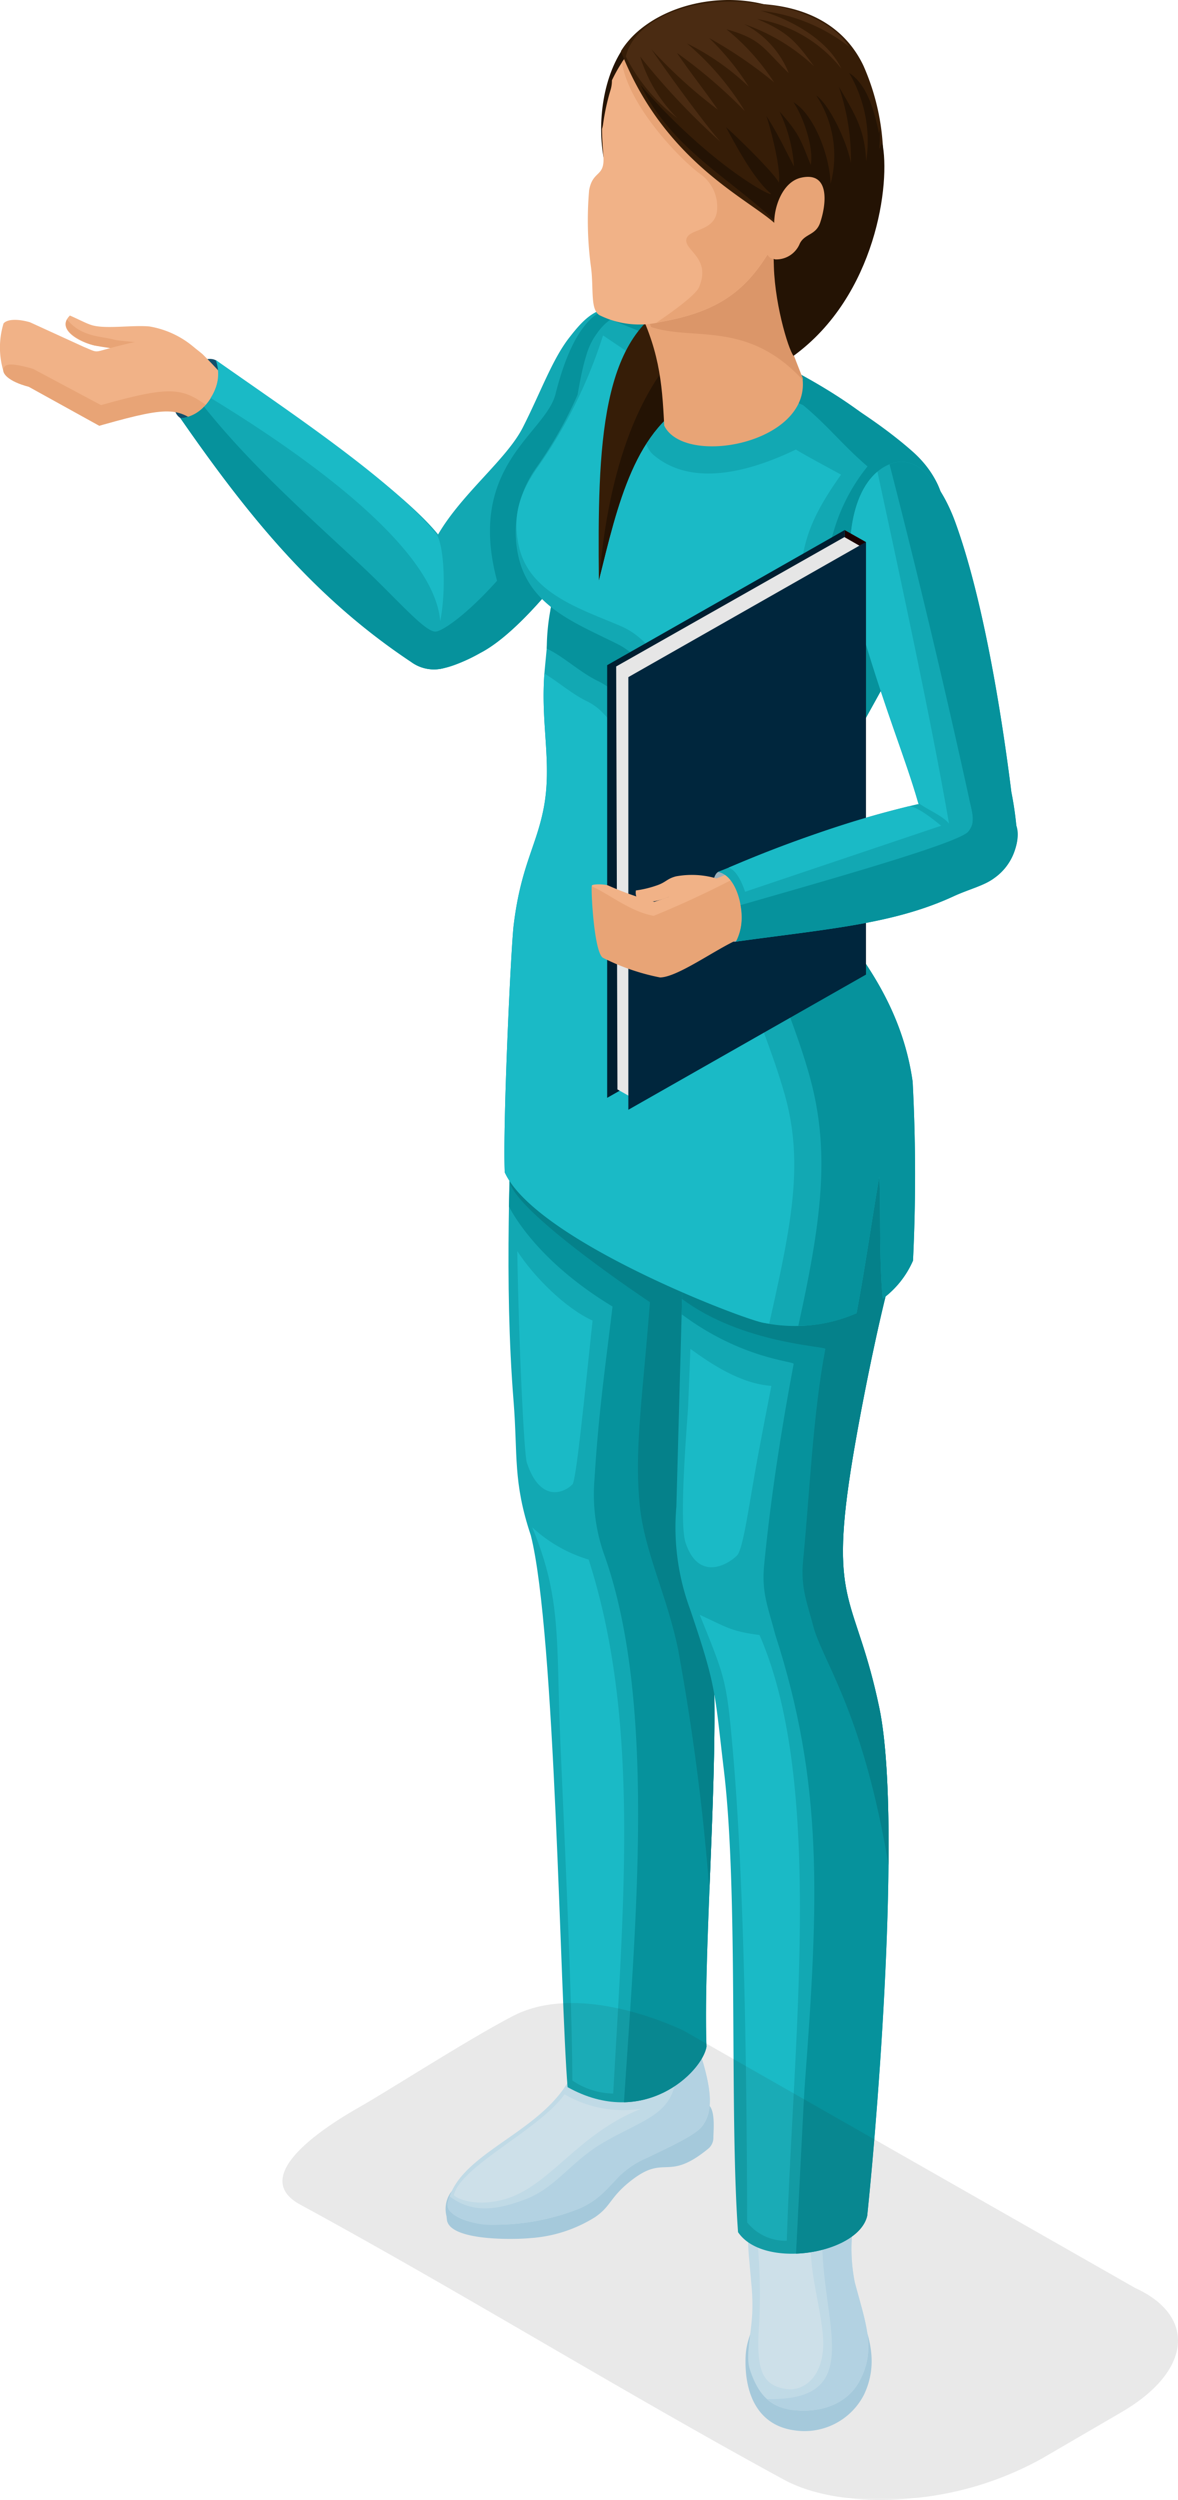 <svg xmlns="http://www.w3.org/2000/svg" width="117.875" height="249.971" viewBox="0 0 117.875 249.971">
  <g id="Group_5406" data-name="Group 5406" transform="translate(-475.906 -4563.628)">
    <g id="Group_5405" data-name="Group 5405">
      <g id="Group_5390" data-name="Group 5390">
        <g id="Group_5388" data-name="Group 5388">
          <g id="Group_5387" data-name="Group 5387">
            <path id="Path_10359" data-name="Path 10359" d="M482.9,4595.18c-1.5,1.5,1.306,2.726,2.169,2.911,1.36.4,3.452.005,3.8,1.011.386,1.129,7.226.009,7.167-.067a9.219,9.219,0,0,0-5.179-2.763c-1.767-.161-4.506.306-5.87-.163C484.39,4595.9,483.839,4595.59,482.9,4595.18Z" fill="#f1b287" fill-rule="evenodd"/>
            <path id="Path_10360" data-name="Path 10360" d="M482.606,4595.564c-.74,1.338,1.981,2.449,2.769,2.618,2,.37,1.837.158,3,.858.505.3,2.765-.036,2.036-.993-.178-.236-2.585-.28-3.136-.47C486.026,4597.241,484.036,4597.339,482.606,4595.564Z" fill="#e8a476" fill-rule="evenodd"/>
          </g>
          <path id="Path_10361" data-name="Path 10361" d="M497.722,4599.815c-.049-.033-.168-.137-.22-.164-.826-.423-2.12.18-3.028,1.377-1.089,1.429-1.668,3.585-.563,4.376C495.343,4606.43,499.207,4602.383,497.722,4599.815Z" fill="#124f6b" fill-rule="evenodd"/>
          <path id="Path_10362" data-name="Path 10362" d="M500.289,4603.708a46.166,46.166,0,0,0-4.114-4.663c-2.25-1.9-3.532-2.15-9.416-.562-1.444.39-1.07.411-2.46-.165l-5.4-2.468c-1.361-.387-2.315-.273-2.639.124a8.251,8.251,0,0,0-.033,4.7c.223.55.21.08.8.232l7.9,3.732a1.831,1.831,0,0,0,1.635.172c3.983-1.17,6.558-2.227,10.157.483.623.47,1.354,1.175,2.333,1.835Z" fill="#f1b287" fill-rule="evenodd"/>
          <path id="Path_10363" data-name="Path 10363" d="M499.773,4606.5c-.882-.594-1.616-1.146-2.241-1.619-3.221-2.426-3.849-2.9-11.521-.744l-6.8-3.626c-1.361-.387-2.518-.627-2.843-.23-.512.629.424,1.51,2.416,2.026l7.055,3.9.348-.1c7.077-2,7.556-1.644,10.172.326.622.469,1.353,1.02,2.332,1.678Z" fill="#e8a476" fill-rule="evenodd"/>
        </g>
        <g id="Group_5389" data-name="Group 5389">
          <path id="Path_10364" data-name="Path 10364" d="M516.065,4628.533a4.51,4.51,0,0,0,2.587,1.955c1.665.355,3.716-.737,5.341-1.582,5.052-2.624,13.646-13.633,22.351-30.65-.913-.163-7.243-3.422-7.972-3.639-2.628-.783-4.186,1.084-5.5,2.767-1.707,2.185-2.852,5.45-4.652,8.989-1.615,3.179-6.061,6.573-8.463,10.672Z" fill="#12a8b3" fill-rule="evenodd"/>
          <path id="Path_10365" data-name="Path 10365" d="M497.492,4599.636c1.011,1.7-.672,5.65-3.53,5.814,6.79,9.774,13.362,17.906,23.082,24.37a3.854,3.854,0,0,0,2.85.706c1.615-.232,3.033-1.965,4.417-3.391l-4.333-9.76C516.574,4612.87,505.289,4605.109,497.492,4599.636Z" fill="#12a8b3" fill-rule="evenodd"/>
          <path id="Path_10366" data-name="Path 10366" d="M496.325,4604.295a3.6,3.6,0,0,1-2.363,1.155c6.79,9.774,13.362,17.906,23.082,24.37a3.854,3.854,0,0,0,2.85.706,2.371,2.371,0,0,0,.237-.044,14.62,14.62,0,0,0,3.862-1.576c5.052-2.624,13.646-13.633,22.351-30.65-.913-.163-6.917-3.79-7.668-3.913-3.583-.586-5.769,3.1-7.187,8.7-1.005,3.963-8.931,7.151-5.846,18.66-3.107,3.471-5.583,5.138-6.216,5.083-1.163-.1-3.928-3.41-7.576-6.8C506.291,4614.812,500.934,4610.05,496.325,4604.295Z" fill="#06929c" fill-rule="evenodd"/>
          <path id="Path_10367" data-name="Path 10367" d="M497.5,4599.636a4.2,4.2,0,0,1-.518,3.785c7.458,4.549,22.358,14.408,22.972,22.327.625-3.08.39-7.841-.442-8.791C515.082,4611.566,504.483,4604.537,497.5,4599.636Z" fill="#1abac6" fill-rule="evenodd"/>
        </g>
      </g>
      <g id="Group_5391" data-name="Group 5391">
        <path id="Path_10368" data-name="Path 10368" d="M547.29,4777.314a1.43,1.43,0,0,1-.544,1.2c-4.025,3.272-4.244.56-7.518,3.035-2.313,1.748-2.111,2.654-3.783,3.786a13.915,13.915,0,0,1-6.469,2.093c-1.572.156-8.012.309-8.349-1.8l-.042-.394a2.887,2.887,0,0,1,.37-2.287c1.627-2.31,7.064-3.7,7.852-4.111,2.485-1.256,14.973-8.231,18.1-4.635C547.456,4774.836,547.316,4776.5,547.29,4777.314Z" fill="#b4dcf0" fill-rule="evenodd"/>
        <path id="Path_10369" data-name="Path 10369" d="M545.107,4763.47a14.856,14.856,0,0,0-.16,2.757c.081.85.949,2.34,1.383,3.907.872,3.134.8,4.889-.191,6.142-.717.9-3.294,2.059-5.47,3.119a9.149,9.149,0,0,0-2.741,1.784c-1.395,1.443-2.129,2.442-4.034,3.29a22.864,22.864,0,0,1-8.316,1.622c-2.35.032-3.945-.635-4.534-1.254a.976.976,0,0,1-.358-.791c1.145-6.314,13.586-7.666,13.336-17.28C537.458,4768.488,543.222,4766.6,545.107,4763.47Z" fill="#d2eefc" fill-rule="evenodd"/>
        <path id="Path_10370" data-name="Path 10370" d="M545.1,4763.535a14.3,14.3,0,0,0-.153,2.692c.081.85.949,2.34,1.383,3.907.872,3.134.8,4.889-.191,6.142-.717.9-3.294,2.059-5.47,3.119a9.149,9.149,0,0,0-2.741,1.784c-1.395,1.443-2.129,2.442-4.034,3.29a22.864,22.864,0,0,1-8.316,1.622,7.373,7.373,0,0,1-4.247-1,3.8,3.8,0,0,1-.387-.33c-.484-.509-.14-1.286-.029-1.492,2.239,1.666,4.6,1.408,7.588.272,3.014-1.145,4.621-3.848,7.8-5.68s5.557-2.481,6.65-4.476.56-4.247.615-8.183A7.487,7.487,0,0,0,545.1,4763.535Z" fill="#c3e6f7" fill-rule="evenodd"/>
        <path id="Path_10371" data-name="Path 10371" d="M532.4,4773.05a11.676,11.676,0,0,0,7.68,1.444c-6.359,2.463-9.191,7.814-13.731,9.065-3.106.855-5.076-.256-5.022-.464C522.079,4780.18,529.881,4776.586,532.4,4773.05Z" fill="#e0f5ff" fill-rule="evenodd"/>
      </g>
      <g id="Group_5392" data-name="Group 5392">
        <path id="Path_10372" data-name="Path 10372" d="M552.339,4791.523a6.368,6.368,0,0,1-.314,2.854c-.557,1.706-1.435,2.991-1.511,4.907-.145,3.748,1.245,6.833,4.8,7.355a6.69,6.69,0,0,0,7.029-3.518c1.71-3.549.425-7.07-1.971-11.244-.865-1.509-.047-4.89-1.522-4.051Z" fill="#b4dcf0" fill-rule="evenodd"/>
        <path id="Path_10373" data-name="Path 10373" d="M550.844,4785.144a25.425,25.425,0,0,0-.018,3.912l.267,3.01a20.491,20.491,0,0,1,.082,2.925c-.122,2.265-.671,4.214-.239,5.555,1.022,3.171,2.608,3.945,4.769,4.117,1.889.149,4.9-.333,6.3-3.113,1.56-3.078.51-5.639-.569-9.709a17.155,17.155,0,0,1-.283-4.576l.048-4.389-.09.034c-.057-1.051-.182-1.88-.3-2.941-3.18,2.838-8.1,2.309-9.6.3a41.876,41.876,0,0,0-.425,4.831Z" fill="#d2eefc" fill-rule="evenodd"/>
        <path id="Path_10374" data-name="Path 10374" d="M552.649,4803.524a4.872,4.872,0,0,0,3.056,1.139c1.889.149,4.9-.333,6.3-3.113,1.56-3.078.51-5.639-.569-9.709a17.155,17.155,0,0,1-.283-4.576l.048-4.389c-.052-1.454-.224-2.3-.454-2.229s-1.624.938-2.3,1.242c-.138.507-.273,5.74-.257,6.448C558.393,4796.509,562.34,4803.728,552.649,4803.524Z" fill="#c3e6f7" fill-rule="evenodd"/>
        <path id="Path_10375" data-name="Path 10375" d="M557.063,4787.253a12.916,12.916,0,0,1-5.52-.944,56.741,56.741,0,0,1,.327,9.625c-.319,4.5.183,6.208,2.7,6.584,1.935.289,4.043-1.5,3.67-5.447C557.925,4793.755,556.837,4790.769,557.063,4787.253Z" fill="#e0f5ff" fill-rule="evenodd"/>
      </g>
      <path id="Path_10376" data-name="Path 10376" d="M545.57,4659.788c1.5,5.745,6.8,5.923,4.749,15.493-2.043,9.543-7.035,28.258-6.345,37.069.466,5.98,2.122,6.772,3.064,14.566,1.143,9.455-.809,30.955-.437,41.376-.426,2.532-6.289,8.284-13.9,4.042-.757-9.14-1.222-45.392-3.674-55.153-1.81-5.4-1.3-8.032-1.73-13.418-.973-12.182-.283-23.992-.119-34.97.41-4.247.094-9.474.7-13.178Z" fill="#12a8b3" fill-rule="evenodd"/>
      <path id="Path_10377" data-name="Path 10377" d="M545.57,4659.788c1.5,5.745,6.8,5.923,4.749,15.493-2.043,9.543-7.035,28.258-6.345,37.069.466,5.98,2.122,6.772,3.064,14.566,1.143,9.455-.809,30.955-.437,41.376-.312,1.856-3.551,5.446-8.258,5.554,1.182-18.037,3.278-40.335-2.071-55.024a18.054,18.054,0,0,1-.882-7.236c.417-6.813,1.1-11.353,1.808-17.311-6.184-3.734-9.2-7.791-10.362-9.988.042-1.687.317-13.843.342-15.494.41-4.247.094-9.474.7-13.178Z" fill="#06929c" fill-rule="evenodd"/>
      <path id="Path_10378" data-name="Path 10378" d="M547.164,4689.191c-1.875,8.5-3.616,17.718-3.19,23.159.466,5.98,2.122,6.772,3.064,14.566.7,5.82.234,16.205-.144,25.759a232.332,232.332,0,0,0-3.14-24.132c-1.118-5.4-3.348-9.732-3.821-14.3-.583-5.637.293-11.053,1.008-20.405-5.284-3.544-13.79-9.79-14.053-12.145Z" fill="#05818a" fill-rule="evenodd"/>
      <path id="Path_10379" data-name="Path 10379" d="M557.2,4653.866c1.546,4.813,6.417,7.6,8.666,16.224,1.417,5.439,1.617,11.418-1.215,22.643-1.3,5.147-2.9,13.3-3.616,17.909-2.129,13.653.519,12.6,2.854,23.748,2.16,10.319.068,38.553-1.205,50.8-.857,3.841-10.378,5.416-12.927,1.644-.878-12.152.06-33.839-1.413-46.16-.944-7.9-.723-8.3-3.383-16.121a23.639,23.639,0,0,1-1.376-10.256l.975-35.449c-5.808-6-12.233-12.15-17.024-19.493l.347-3.743Z" fill="#12a8b3" fill-rule="evenodd"/>
      <path id="Path_10380" data-name="Path 10380" d="M557.2,4653.866c1.546,4.813,6.417,7.6,8.666,16.224,1.417,5.439,1.617,11.418-1.215,22.643-1.3,5.147-2.9,13.3-3.616,17.909-2.129,13.653.519,12.6,2.854,23.748,2.16,10.319.068,38.553-1.205,50.8-.494,2.215-3.868,3.676-7.124,3.793.3-5.811.772-15.515.881-16.955,1.4-18.521,1.851-30.072-2.957-44.937-.711-2.735-1.39-4.16-1.114-6.989.663-6.757,1.691-13.4,2.952-20.089.051-.273-5.2-.477-11.211-4.966l.449-16.2c-5.808-6-12.233-12.15-17.024-19.493l.347-3.743Z" fill="#06929c" fill-rule="evenodd"/>
      <path id="Path_10381" data-name="Path 10381" d="M557.2,4653.866c1.546,4.813,6.417,7.6,8.666,16.224,1.417,5.439,1.617,11.418-1.215,22.643-.356,1.412-.735,3.05-1.113,4.779-1,4.574-1.983,9.787-2.5,13.13-2.129,13.653.519,12.6,2.854,23.748.748,3.573.985,9.295.925,15.757-2.48-14.81-6.254-19.9-7.43-23.539-.712-2.737-1.391-4.162-1.114-6.989.662-6.759.96-14.421,2.22-21.106.052-.273-8.335-.512-14.348-5l.418-14.659c-5.808-6-12.233-12.15-17.024-19.493l.347-3.743Z" fill="#05818a" fill-rule="evenodd"/>
      <path id="Path_10382" data-name="Path 10382" d="M553.093,4702.21c-.444,2.253-.893,4.587-1.31,6.812-.9,4.815-1.486,9.519-2.133,10.156-1.045,1.027-3.894,2.521-5.149-1.3-.7-2.122.228-12.792.259-13.534.076-1.889.153-3.884.23-5.832C547.016,4699.982,549.994,4702,553.093,4702.21Z" fill="#1abac6" fill-rule="evenodd"/>
      <path id="Path_10383" data-name="Path 10383" d="M545.926,4725.106c2.643,1.2,3.094,1.65,5.979,2.016,6.483,14.844,3.381,40.241,2.73,60.574a4.933,4.933,0,0,1-3.965-1.837c-.043-13.878-.237-33.332-1.413-46.926C548.611,4731.488,548.461,4731.411,545.926,4725.106Z" fill="#1abac6" fill-rule="evenodd"/>
      <path id="Path_10384" data-name="Path 10384" d="M535.2,4695.681c-.833,7.849-1.643,16.015-2.013,16.38-1.044,1.027-3.311,1.643-4.564-2.176-.276-.842-.808-11.709-.955-21.154C529.287,4691.249,532.48,4694.455,535.2,4695.681Z" fill="#1abac6" fill-rule="evenodd"/>
      <path id="Path_10385" data-name="Path 10385" d="M529.157,4716.348a14.4,14.4,0,0,0,5.654,3.233c5.021,15.657,3.593,33.223,2.454,53.394a7.457,7.457,0,0,1-4.087-1.308c-.027-8.806-.9-26.631-1.231-34.632C531.563,4727.636,532.085,4723.36,529.157,4716.348Z" fill="#1abac6" fill-rule="evenodd"/>
      <path id="Path_10386" data-name="Path 10386" d="M560.527,4639.186c-2.759,5.475-3.107,11.626-2.157,14.583.864,2.692,7.467,8.152,8.859,18.017a177.733,177.733,0,0,1,.036,17.9,9.4,9.4,0,0,1-3.032,3.807c-.375-4.069-.189-8.9-.338-12.217-.806,4.711-1.433,9.19-2.28,13.667a15.537,15.537,0,0,1-9.32.958c-2.155-.382-22.789-8.26-25.884-15.043-.206-4.943.627-22.511.892-24.7.706-5.829,2.234-7.848,2.98-11.584.939-4.7-.374-8.662.141-14.1.137-1.457.28-2.929.427-4.4.5-4.972,1.044-9.931,1.6-14.277.726-5.6,1.4-10.377,2.121-12.628a6.791,6.791,0,0,1,1.089-2.233c1.483-2.119,4.145-3.192,8.781-1.247,6.424,2.695,16.035,6.8,21.442,12.553,2.479,1.507,4.289,3.3,4.513,6.554C570.9,4622.1,563.715,4632.861,560.527,4639.186Z" fill="#12a8b3" fill-rule="evenodd"/>
      <path id="Path_10387" data-name="Path 10387" d="M552.877,4695.99c-.193-.028-.387-.061-.582-.094-2.155-.382-22.789-8.26-25.884-15.043-.206-4.943.627-22.511.892-24.7.706-5.829,2.234-7.848,2.98-11.584.909-4.555-.292-8.411.1-13.59,1.371.826,2.75,2.044,4.283,2.788,2.928,1.422,2.857,4.677,8.584,6.82,1.811.676,3.939,1.311,4.712,2.162a6.207,6.207,0,0,1,1.815,4.736c-.265,5.045-1.2,8.866.913,14.911,1.169,3.348,2.66,6.862,3.755,10.745C556.4,4680.1,555.013,4686.424,552.877,4695.99Z" fill="#1abac6" fill-rule="evenodd"/>
      <path id="Path_10388" data-name="Path 10388" d="M560.527,4639.186c-2.759,5.475-3.107,11.626-2.157,14.583.864,2.692,7.467,8.152,8.859,18.017a177.733,177.733,0,0,1,.036,17.9,9.4,9.4,0,0,1-3.032,3.807c-.375-4.069-.189-8.9-.338-12.217-.806,4.711-1.433,9.19-2.28,13.667a14.354,14.354,0,0,1-5.827,1.257c2.4-10.856,3.2-17.611,1.091-25.1-1.094-3.882-2.586-7.4-3.755-10.746-2.11-6.044-1.178-9.866-.912-14.911a6.211,6.211,0,0,0-1.815-4.737c-.775-.848-2.9-1.484-4.712-2.161-5.727-2.142-7.023-5.4-9.949-6.819-1.843-.894-3.465-2.475-5.118-3.235a21.429,21.429,0,0,1,.449-4.288c.86-4.381,2.6-8.468,3.986-12.595l23.288,8.958a24.005,24.005,0,0,1,6.726-12.8c1.522.853-9.749-5.994-20.644-12.087l.024.011c6.424,2.695,16.035,6.8,21.442,12.553,2.479,1.507,4.289,3.3,4.513,6.554C570.9,4622.1,563.715,4632.861,560.527,4639.186Z" fill="#06929c" fill-rule="evenodd"/>
      <path id="Path_10389" data-name="Path 10389" d="M537.828,4628.1c2.208,1.123,4.369,4.416,7.857,6.325a8.628,8.628,0,0,0,10.731-2.1,20.039,20.039,0,0,0,1.206-5.54c.318-7.1,1.3-10.913,5.332-16.625-2.523-1.38-5.094-2.846-6.492-4.358l-15.951-8.695-5.084,1.343a41.525,41.525,0,0,1-5.836,11.914,11.1,11.1,0,0,0-1.788,9C528.976,4624.4,533.812,4626.055,537.828,4628.1Z" fill="#12a8b3" fill-rule="evenodd"/>
      <path id="Path_10390" data-name="Path 10390" d="M559.155,4617.389c1.77.89,6.121,10.219,7.772,7.909,3.741-5.235,5.693-11.766.252-16.559-5.822-5.127-15.272-9.933-22.779-13.082-3.492-1.465-5.864-1.216-7.455-.1l2.8,1.13,16.527,7.457c2.47,2.047,3.968,4.014,6.442,6.125A18.583,18.583,0,0,0,559.155,4617.389Z" fill="#06929c" fill-rule="evenodd"/>
      <path id="Path_10391" data-name="Path 10391" d="M538.065,4626.255c2.975,1.292,3.593,3.879,6.848,5.663,2.163,1.183,6.393,2.415,9.656-1.472a18.742,18.742,0,0,0,1.125-5.173c.3-6.629.607-8.85,4.37-14.183-1.022-.559-3.574-1.925-4.519-2.51-5.572,2.677-10.821,3.474-14.279.512-1.421-1.218-1.685-5.825-.27-8.728l-4.748-3.195a48.059,48.059,0,0,1-6.668,13.356c-1.7,2.483-2.438,4.781-1.731,7.823C528.945,4623.048,534.205,4624.58,538.065,4626.255Z" fill="#1abac6" fill-rule="evenodd"/>
      <g id="Group_5395" data-name="Group 5395">
        <path id="Path_10392" data-name="Path 10392" d="M571.455,4615.741c2.8,7.612,4.674,19.231,5.652,27.088a34.165,34.165,0,0,1,.594,4.557c-.256,3.068-7.453,6.66-9.451-1.7-1.176-4.918-3.236-9.371-5.969-18.542-2.773-9.3-.926-16.077,3.049-17.235C568.13,4609.1,570.379,4612.824,571.455,4615.741Z" fill="#12a8b3" fill-rule="evenodd"/>
        <path id="Path_10393" data-name="Path 10393" d="M570.87,4645.994c-.57-.787-2.5-1.567-3.093-2.106-1.219-4.283-3.1-8.7-5.5-16.74-2.362-7.919-1.373-14.009,1.427-16.357C565.775,4620.391,569.073,4635.557,570.87,4645.994Z" fill="#1abac6" fill-rule="evenodd"/>
        <path id="Path_10394" data-name="Path 10394" d="M571.455,4615.741c2.8,7.612,4.674,19.231,5.652,27.088a34.165,34.165,0,0,1,.594,4.557c-.224,2.671-5.71,5.739-8.442.969a12.014,12.014,0,0,0,3.549-1.583c.736-.945.419-1.727.037-3.463-2.466-11.219-5.054-22.093-7.93-33.251a4.3,4.3,0,0,1,.415-.145C568.13,4609.1,570.379,4612.824,571.455,4615.741Z" fill="#06929c" fill-rule="evenodd"/>
        <g id="Group_5393" data-name="Group 5393">
          <path id="Path_10395" data-name="Path 10395" d="M562.546,4617.825l-2.12-1.193V4659.9l2.12,1.192Z" fill="#1a0101" fill-rule="evenodd"/>
          <path id="Path_10396" data-name="Path 10396" d="M560.426,4616.632l-23.765,13.511v43.264l23.765-13.512Z" fill="#001e30" fill-rule="evenodd"/>
          <path id="Path_10397" data-name="Path 10397" d="M560.4,4617.335l-22.837,12.937.127,42.294,2.044,1.157,20.666-15.045,2-40.2Z" fill="#e6e6e6" fill-rule="evenodd"/>
          <path id="Path_10398" data-name="Path 10398" d="M562.546,4617.825l-23.765,13.512V4674.6l23.765-13.51Z" fill="#00263d" fill-rule="evenodd"/>
        </g>
        <path id="Path_10399" data-name="Path 10399" d="M549.583,4657.777l3.9-1.392-.634-4.387c-2.131-1.284-3.738-1.711-4.642-1.345-.074.029-.388.128-.451.168C546.385,4651.691,547.869,4658.208,549.583,4657.777Z" fill="#9eb0ba" fill-rule="evenodd"/>
        <g id="Group_5394" data-name="Group 5394">
          <path id="Path_10400" data-name="Path 10400" d="M541.956,4661.371a22.156,22.156,0,0,1-5.686-1.95c-.956-.448-1.254-7.206-1.139-7.224,1.2.208,4.613,1.723,5.9,1.884,1.562-.493,7.472-2.388,9.033-2.881l1.477,3.1.707,2.771a9.524,9.524,0,0,0-2.485.5C547.52,4658.548,543.722,4661.339,541.956,4661.371Z" fill="#e8a476" fill-rule="evenodd"/>
          <path id="Path_10401" data-name="Path 10401" d="M541.322,4655.208c-2.239-.388-4.368-2.087-5.911-2.81-.19-.089-.274-.153-.282-.2-.032-.175,1.157-.183,1.607-.036a31.313,31.313,0,0,0,4.637,1.646c1.561-.493,5.949-2.223,7.471-2.832l1.285.1A96.374,96.374,0,0,1,541.322,4655.208Z" fill="#f1b287" fill-rule="evenodd"/>
          <path id="Path_10402" data-name="Path 10402" d="M539.534,4652.669c-.261,1.857,2.575.973,3.282.646.617-.049,5.979-1.47,5.121-1.739a8.756,8.756,0,0,0-4.4-.314c-.937.249-.969.6-1.988.931A10.368,10.368,0,0,1,539.534,4652.669Z" fill="#f1b287" fill-rule="evenodd"/>
        </g>
        <path id="Path_10403" data-name="Path 10403" d="M577.429,4648.722a5.464,5.464,0,0,1-2.022,2.7c-1.024.775-2.533,1.115-4.081,1.83-5.991,2.769-12.457,3.25-21.775,4.535,1.245-1.954.344-6.592-1.8-6.967,7.438-3.042,12.738-5.1,20.017-6.786,1.022.467,3.129,2.4,3.425,2.331C573,4645.967,579.063,4644.007,577.429,4648.722Z" fill="#12a8b3" fill-rule="evenodd"/>
        <path id="Path_10404" data-name="Path 10404" d="M550.465,4652.8c-.28-.787-.779-2.09-1.647-2.415a118.457,118.457,0,0,1,18.019-6.129c.826-.014,2.386,1.253,3.249,1.941Z" fill="#1abac6" fill-rule="evenodd"/>
        <path id="Path_10405" data-name="Path 10405" d="M577.429,4648.722a5.464,5.464,0,0,1-2.022,2.7c-1.024.775-2.533,1.115-4.081,1.83-5.991,2.769-12.457,3.25-21.775,4.535a5.484,5.484,0,0,0,.457-3.649c9.612-2.758,21.933-6.252,22.8-7.368.707-.906.444-1.662.085-3.252C575.763,4644.347,578.743,4644.929,577.429,4648.722Z" fill="#06929c" fill-rule="evenodd"/>
      </g>
      <g id="Group_5396" data-name="Group 5396">
        <path id="Path_10406" data-name="Path 10406" d="M544.036,4593.626c-8.153,2.974-8.328,14.812-8.206,28.03,1.869-7.533,3.6-15.42,9.81-18.252C549.058,4601.845,544.706,4595.97,544.036,4593.626Z" fill="#361d07" fill-rule="evenodd"/>
        <path id="Path_10407" data-name="Path 10407" d="M535.83,4621.656c1.869-7.533,3.6-15.42,9.81-18.252,2.221-1.013,1.16-3.85-.038-6.355C536.859,4604.09,536.137,4619.594,535.83,4621.656Z" fill="#241304" fill-rule="evenodd"/>
      </g>
      <g id="Group_5404" data-name="Group 5404">
        <g id="Group_5397" data-name="Group 5397">
          <path id="Path_10408" data-name="Path 10408" d="M556.216,4601.518c.741,6.474-11.83,8.815-13.846,4.676-.219-4.495-.508-7.737-3.032-12.629l12.007-4.738,3.042-1.327C552.835,4593.853,554.035,4596.065,556.216,4601.518Z" fill="#e8a476" fill-rule="evenodd"/>
          <path id="Path_10409" data-name="Path 10409" d="M556.217,4601.4a.88.88,0,0,1,.017.219c-5.561-6-10.93-3.874-15.182-5.293a14.632,14.632,0,0,0-.578-1.416c-.375-1.062-.533-.888-1.034-2.256l12.008-4.738,3.042-1.327C552.938,4592.938,554.036,4595.94,556.217,4601.4Z" fill="#db9669" fill-rule="evenodd"/>
        </g>
        <g id="Group_5403" data-name="Group 5403">
          <g id="Group_5399" data-name="Group 5399">
            <path id="Path_10410" data-name="Path 10410" d="M538.992,4584.067l5.752-2v-9.361l-2.633-7.31C534.375,4568.106,534.892,4582.47,538.992,4584.067Z" fill="#241304" fill-rule="evenodd"/>
            <g id="Group_5398" data-name="Group 5398">
              <path id="Path_10411" data-name="Path 10411" d="M557.924,4569.142a11.313,11.313,0,0,0-8.987-4.382c-6.161-.225-9.7,2.511-11.8,6.9a3.219,3.219,0,0,1-.156,1.025,22.549,22.549,0,0,0-.739,3.433,3.1,3.1,0,0,1-.094.4c0,1,.1,2.139.139,2.766.135,2.088-1.06,1.343-1.431,3.363a34.73,34.73,0,0,0,.2,7.8c.26,2.115-.093,4.151.841,4.7a9.013,9.013,0,0,0,6.134.673c6.974-1.247,9.572-4.009,12.535-10.19,3.212-1.241,4.762-2.531,5.453-4.208C561.655,4577.436,560.449,4572.384,557.924,4569.142Z" fill="#f1b287" fill-rule="evenodd"/>
              <path id="Path_10412" data-name="Path 10412" d="M542.029,4595.812c6.99-1.247,9.572-4.009,12.535-10.19,3.212-1.241,4.762-2.531,5.453-4.207,1.638-3.979.432-9.031-2.093-12.273a11.313,11.313,0,0,0-8.987-4.382,13,13,0,0,0-10.8,5.091c.64,4.263,5.624,9.531,7.776,11.133a4.025,4.025,0,0,1,1.76,3.411c-.02,2.456-2.786,2.017-3.078,3.121-.3,1.129,2.529,1.9,1.251,4.843-.358.826-3.053,2.731-4.252,3.524C541.74,4595.871,541.881,4595.838,542.029,4595.812Z" fill="#e8a476" fill-rule="evenodd"/>
            </g>
          </g>
          <path id="Path_10413" data-name="Path 10413" d="M538.153,4592.229" fill="#eda288" fill-rule="evenodd"/>
          <path id="Path_10414" data-name="Path 10414" d="M541.739,4578.239" fill="#572f0c" fill-rule="evenodd"/>
          <g id="Group_5402" data-name="Group 5402">
            <g id="Group_5401" data-name="Group 5401">
              <path id="Path_10415" data-name="Path 10415" d="M554.04,4591.938c7.145-1.937,10.31-6.975,10.236-13.048a23.133,23.133,0,0,0-1.983-8.718c-1.7-3.554-5.21-6.043-11-6.175-1.732-.039,3.223,1.477.984,2.41l1.584,15.477-.366,6.793Z" fill="#361d07" fill-rule="evenodd"/>
              <path id="Path_10416" data-name="Path 10416" d="M538.034,4568.748c5.206,13.4,16.514,15.971,16.4,18.843-.091,2.224,4.5-1.338,5.679-3.271a14.222,14.222,0,0,0-2.2-17.23C552.115,4561.438,541.458,4563.218,538.034,4568.748Z" fill="#361d07" fill-rule="evenodd"/>
              <path id="Path_10417" data-name="Path 10417" d="M553.766,4591.694c6.677-3.268,10.423-8.98,10.17-15.136-.024.13-.048.262-.077.394-.431-2.007-1.1-4.828-2.985-6.031a13.438,13.438,0,0,1,1.706,8.835c-.153-3.089-.987-4.51-2.743-7.465a22.6,22.6,0,0,1,1.219,7.647c-.444-2.286-2.18-5.856-3.473-6.763a10.929,10.929,0,0,1,1.432,8.836c-.085-2.906-1.7-6.976-3.716-8.166.921,1.331,2.059,4.455,1.736,6.277-1.018-2.438-.988-2.923-3.139-5.363a15.037,15.037,0,0,1,1.463,5.514c-.888-1.665-1.565-3.187-2.772-5.057.441,1.256,1.5,5.422,1.249,6.673-.337-.787-3.778-4.208-5.283-5.552,1.378,2.588,2.957,5.36,4.5,6.661.182.444-6.226-2.961-13.06-10.88,3.211,6.45,8.755,9.177,13.535,13.669l-.22,2.62A8.528,8.528,0,0,0,553.766,4591.694Z" fill="#241304" fill-rule="evenodd"/>
              <g id="Group_5400" data-name="Group 5400">
                <path id="Path_10418" data-name="Path 10418" d="M556.052,4581.4c2.886-.657,2.568,2.563,1.931,4.469-.437,1.31-1.533,1.094-2.045,2.111a2.544,2.544,0,0,1-2.484,1.586c-1.693-.224-.38-2.635-.073-3.615C553.355,4584.295,554.22,4581.822,556.052,4581.4Z" fill="#e8a476" fill-rule="evenodd"/>
              </g>
              <path id="Path_10419" data-name="Path 10419" d="M538.53,4569.28c.822-3.666,6.788-6.281,13.234-5.264,3.014.215,7.286,1.492,9.116,4.29a17.509,17.509,0,0,0-8.871-3.607c2.05.548,6.473,2.423,8.091,5.8a13.594,13.594,0,0,0-8.433-4.972c3.216,1.361,3.931,2.351,5.7,4.729a19.52,19.52,0,0,0-6.995-4.216,9.452,9.452,0,0,1,4.459,4.9c-2.6-2.5-2.692-3.386-6.239-4.387a22.634,22.634,0,0,1,4.777,5.313,43.02,43.02,0,0,0-6.507-4.436,25.984,25.984,0,0,1,3.973,4.874,24.814,24.814,0,0,0-6.192-4.337,27.8,27.8,0,0,1,5.8,6.775,50.553,50.553,0,0,0-6.8-5.824c1.5,2.2,2.567,3.476,4.095,5.678a48.376,48.376,0,0,1-6.654-6.044c1.312,1.93,5.264,7.409,6.922,9.261a69.9,69.9,0,0,1-8.043-8.531,14.607,14.607,0,0,0,3.73,6.168A17.739,17.739,0,0,1,538.53,4569.28Z" fill="#4a2b12" fill-rule="evenodd"/>
            </g>
            <path id="Path_10420" data-name="Path 10420" d="M564.181,4577.875c.872,3.99-.605,15.336-8.872,21.337-.541-.682-2.03-5.62-1.974-9.694.5.214,1.462,1.12,1.795.887C561.952,4585.665,559.832,4587.421,564.181,4577.875Z" fill="#241304" fill-rule="evenodd"/>
          </g>
        </g>
      </g>
    </g>
    <path id="Path_10421" data-name="Path 10421" d="M589.5,4792.419l-45.244-25.768c-4.933-2.253-11.992-4.047-17.017-1.432-4.579,2.383-12.122,7.26-15.457,9.162-2.533,1.445-11.326,6.713-5.85,9.691,16.112,8.761,32.058,18.615,48.418,27.514,3.094,1.684,7.621,2.292,12.373,1.9a32.759,32.759,0,0,0,13.4-3.991q4.078-2.372,8.023-4.67c3.549-2.066,5.431-4.509,5.617-6.769C593.948,4795.846,592.53,4793.8,589.5,4792.419Z" fill="#231f20" fill-rule="evenodd" opacity="0.1" style="mix-blend-mode: multiply;isolation: isolate"/>
  </g>
</svg>
